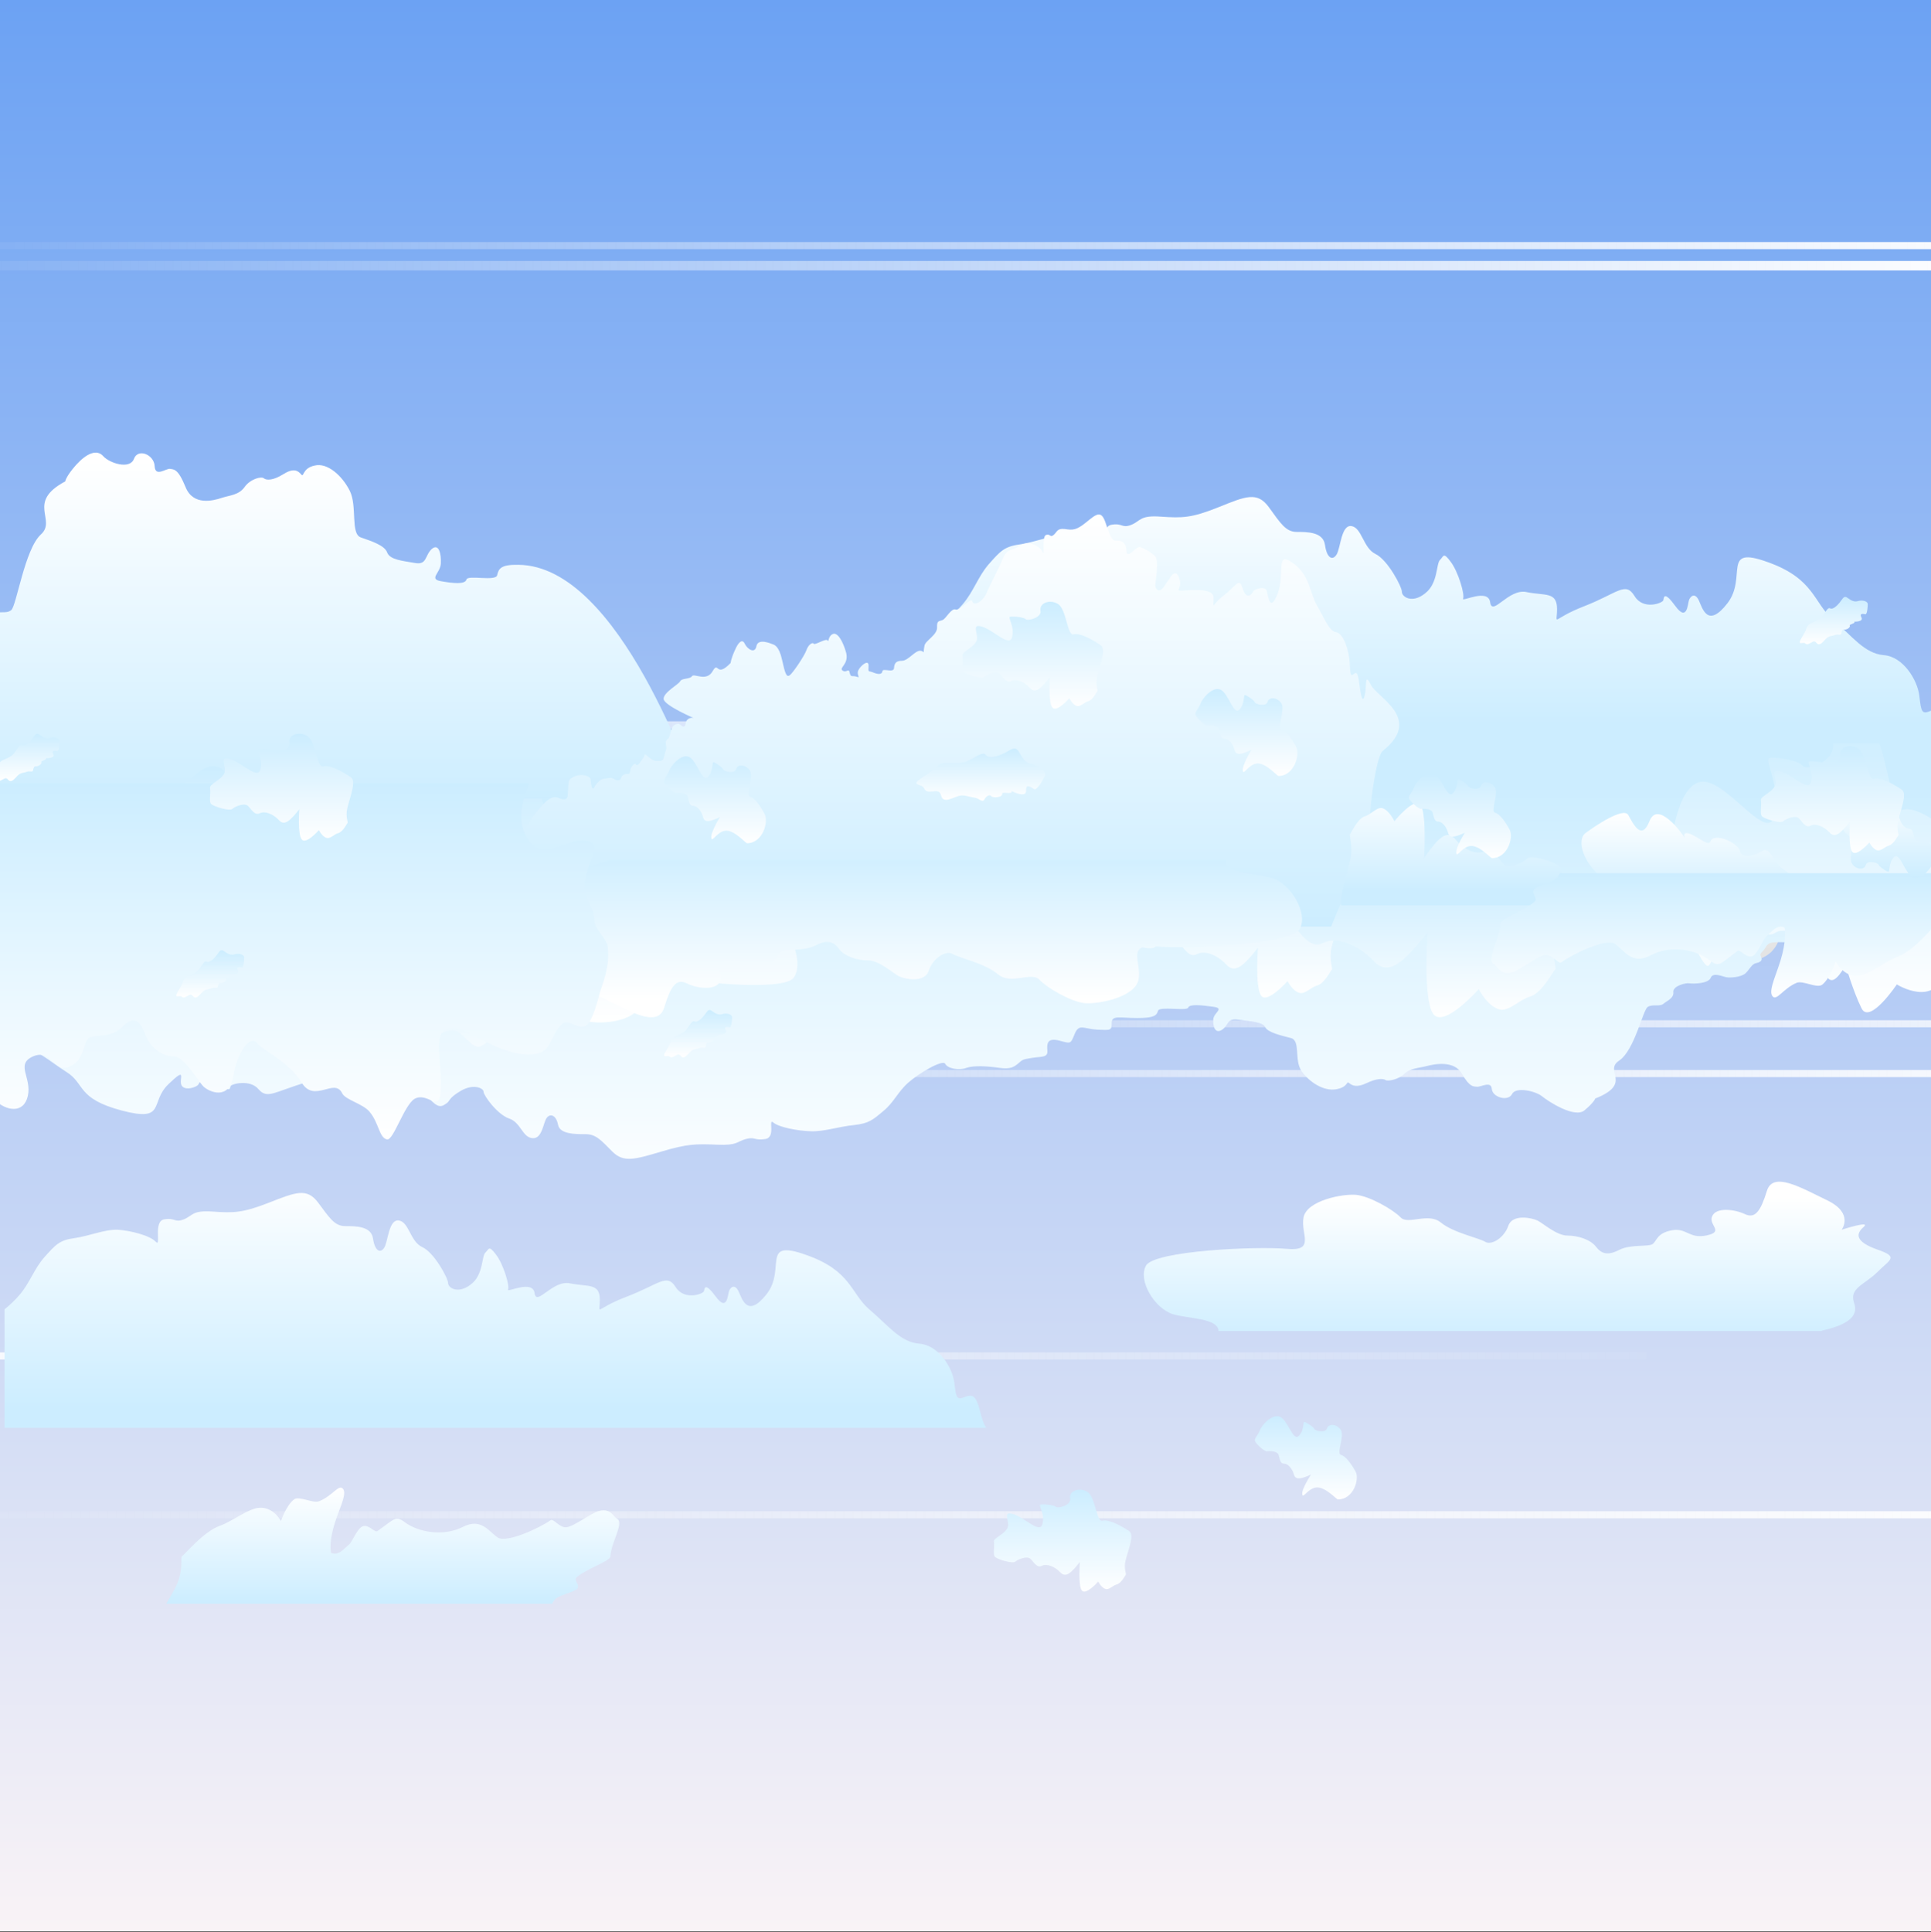 <?xml version="1.0" encoding="utf-8"?>
<!-- Generator: Adobe Illustrator 23.0.5, SVG Export Plug-In . SVG Version: 6.00 Build 0)  -->
<svg version="1.1" id="Слой_1" xmlns="http://www.w3.org/2000/svg" xmlns:xlink="http://www.w3.org/1999/xlink" x="0px" y="0px"
	 width="1062.7px" height="1063px" viewBox="0 0 1062.7 1063" style="enable-background:new 0 0 1062.7 1063;" xml:space="preserve"
	>
<rect x="0" y="0" width="1062.7" height="1063" fill="#333333" stroke="none"/>
<style type="text/css">
	.st0{fill:url(#SVGID_1_);}
	.st1{fill:url(#SVGID_2_);}
	.st2{fill:url(#SVGID_3_);}
	.st3{fill:url(#SVGID_4_);}
	.st4{fill:url(#SVGID_5_);}
	.st5{fill:url(#SVGID_6_);}
	.st6{fill:url(#SVGID_7_);}
	.st7{fill:url(#SVGID_8_);}
	.st8{fill:url(#SVGID_9_);}
	.st9{fill:url(#SVGID_10_);}
	.st10{fill:url(#SVGID_11_);}
	.st11{fill:url(#SVGID_12_);}
	.st12{fill:url(#SVGID_13_);}
	.st13{fill:url(#SVGID_14_);}
	.st14{fill:url(#SVGID_15_);}
	.st15{fill:url(#SVGID_16_);}
	.st16{fill:url(#SVGID_17_);}
	.st17{fill:url(#SVGID_18_);}
	.st18{fill:url(#SVGID_19_);}
	.st19{fill:url(#SVGID_20_);}
	.st20{fill:url(#SVGID_21_);}
	.st21{fill:url(#SVGID_22_);}
	.st22{fill:url(#SVGID_23_);}
	.st23{fill:url(#SVGID_24_);}
	.st24{fill:url(#SVGID_25_);}
	.st25{fill:url(#SVGID_26_);}
	.st26{fill:url(#SVGID_27_);}
	.st27{fill:url(#SVGID_28_);}
	.st28{fill:url(#SVGID_29_);}
	.st29{fill:url(#SVGID_30_);}
	.st30{fill:url(#SVGID_31_);}
	.st31{fill:url(#SVGID_32_);}
	.st32{fill:url(#SVGID_33_);}
	.st33{fill:url(#SVGID_34_);}
	.st34{fill:url(#SVGID_35_);}
	.st35{fill:url(#SVGID_36_);}
	.st36{fill:url(#SVGID_37_);}
	.st37{fill:url(#SVGID_38_);}
	.st38{fill:url(#SVGID_39_);}
	.st39{fill:url(#SVGID_40_);}
	.st40{fill:url(#SVGID_41_);}
	.st41{fill:url(#SVGID_42_);}
	.st42{fill:url(#SVGID_43_);}
	.st43{fill:url(#SVGID_44_);}
	.st44{fill:url(#SVGID_45_);}
</style>
<linearGradient id="SVGID_1_" gradientUnits="userSpaceOnUse" x1="531.35" y1="1061.89" x2="531.35" y2="-0.81" gradientTransform="matrix(1 0 0 -1 0 1061.89)">
	<stop  offset="0" style="stop-color:#6CA2F3"/>
	<stop  offset="1" style="stop-color:#F9F3F6"/>
</linearGradient>
<rect y="0" class="st0" width="1062.7" height="1062.7"/>
<linearGradient id="SVGID_2_" gradientUnits="userSpaceOnUse" x1="1159.464" y1="650.022" x2="-41.933" y2="650.019" gradientTransform="matrix(1 0 0 -1 0 1061.89)">
	<stop  offset="0" style="stop-color:#FEFEFE;stop-opacity:0"/>
	<stop  offset="1" style="stop-color:#FFFFFF"/>
</linearGradient>
<rect x="-15.7" y="409.9" class="st1" width="1121.4" height="3.9"/>
<linearGradient id="SVGID_3_" gradientUnits="userSpaceOnUse" x1="1928.744" y1="1059.302" x2="727.348" y2="1059.299" gradientTransform="matrix(-1 0 0 -1 1828.068 1205.498)">
	<stop  offset="0" style="stop-color:#FEFEFE;stop-opacity:0"/>
	<stop  offset="1" style="stop-color:#FFFFFF"/>
</linearGradient>
<rect x="-47" y="143.6" class="st2" width="1121.4" height="5.2"/>
<linearGradient id="SVGID_4_" gradientUnits="userSpaceOnUse" x1="1928.744" y1="1059.964" x2="727.347" y2="1059.96" gradientTransform="matrix(-1 0 0 -1 1859.398 1195.054)">
	<stop  offset="0" style="stop-color:#FEFEFE;stop-opacity:0"/>
	<stop  offset="1" style="stop-color:#FFFFFF"/>
</linearGradient>
<rect x="-15.7" y="133.2" class="st3" width="1121.4" height="3.9"/>
<linearGradient id="SVGID_5_" gradientUnits="userSpaceOnUse" x1="956.024" y1="315.802" x2="-162.849" y2="315.799" gradientTransform="matrix(1 0 0 -1 0 1061.89)">
	<stop  offset="0" style="stop-color:#FEFEFE;stop-opacity:0"/>
	<stop  offset="1" style="stop-color:#FFFFFF"/>
</linearGradient>
<rect x="-138.4" y="744.2" class="st4" width="1044.4" height="3.9"/>
<linearGradient id="SVGID_6_" gradientUnits="userSpaceOnUse" x1="3335.024" y1="274.677" x2="2216.155" y2="274.673" gradientTransform="matrix(-1 0 0 1 3589.228 288.7)">
	<stop  offset="0" style="stop-color:#FEFEFE;stop-opacity:0"/>
	<stop  offset="1" style="stop-color:#FFFFFF"/>
</linearGradient>
<rect x="304.2" y="561.4" class="st5" width="1044.4" height="3.9"/>
<linearGradient id="SVGID_7_" gradientUnits="userSpaceOnUse" x1="3282.524" y1="4.426" x2="2023.794" y2="4.422" gradientTransform="matrix(-1 0 0 1 3210.628 829.19)">
	<stop  offset="0" style="stop-color:#FEFEFE;stop-opacity:0"/>
	<stop  offset="1" style="stop-color:#FFFFFF"/>
</linearGradient>
<rect x="-15.7" y="831.6" class="st6" width="1175" height="3.9"/>
<linearGradient id="SVGID_8_" gradientUnits="userSpaceOnUse" x1="3182.284" y1="247.261" x2="2063.405" y2="247.256" gradientTransform="matrix(-1 0 0 1 3283.728 343.532)">
	<stop  offset="0" style="stop-color:#FEFEFE;stop-opacity:0"/>
	<stop  offset="1" style="stop-color:#FFFFFF"/>
</linearGradient>
<rect x="151.4" y="588.8" class="st7" width="1044.4" height="3.9"/>
<linearGradient id="SVGID_9_" gradientUnits="userSpaceOnUse" x1="272.856" y1="415.744" x2="272.856" y2="286.496" gradientTransform="matrix(1 0 0 -1 0 1061.89)">
	<stop  offset="0" style="stop-color:#FFFFFF"/>
	<stop  offset="1" style="stop-color:#CCEDFF"/>
</linearGradient>
<path class="st8" d="M543.1,785.9c-1-0.8-2-3-3-6.6c-2.5-10-3.8-12.6-8.7-10.7c-4.9,2-5.2,0.8-6.2-7.7c-1-8.4-8.7-20.7-19.2-21.5
	c-10.5-0.8-17.1-10-27.4-18.7c-10.5-8.9-10-21.5-35.1-30.2c-25.1-8.9-10.8,7.7-21.5,21.5c-10.8,13.8-13.6,2.6-15.6-1.5
	c-2.1-4.3-4.6-2-5.2,0c-0.7,2-1,11.5-7.2,3.1c-6.2-8.4-6.2-4.6-6.6-3.1c-0.3,1.5-10.8,5.4-15.6-2.3c-4.9-7.7-9-1.5-27.1,5.4
	c-18,6.9-14.6,10.7-14.6,1.5s-6.6-6.9-16.4-8.9c-9.7-2-18.4,12.9-19.5,5.4c-1-7.7-15.6,0-14.6-2s-2.5-13.8-6.6-19.2
	c-4.1-5.4-3.8-3.1-5.9-1.1c-2.1,2-1,12.3-8,17.5c-6.9,5.4-12.5,2-12.5-0.8c0-2.6-7.7-16.9-14.3-19.8c-6.6-3.1-7.2-13.8-12.8-14.6
	c-5.6-0.8-5.9,11.5-8,14.9c-2.1,3.4-5.2,2-6.2-4.9c-1-6.9-9.3-6.9-15.3-6.9c-5.9,0-8.7-4.6-14.9-12.9c-6.2-8.4-12.5-5.7-27.1,0
	c-14.6,5.7-19.5,5.7-31,4.9c-11.5-0.8-10.8,2.3-15.9,4.3c-5.2,2-4.6-1.1-10.8,0c-6.2,1.1-1.3,15.7-4.6,12.3
	c-3.1-3.4-13.6-6.1-20.8-6.6c-7.2-0.3-15.6,3.4-23.9,4.6c-8.4,1.1-10.5,3.8-16.4,10.3c-5.9,6.6-8,14.1-13.9,21
	c-2.1,2.5-5.1,5.4-8.2,7.9v65.2H543.1z"/>
<linearGradient id="SVGID_10_" gradientUnits="userSpaceOnUse" x1="834.889" y1="402.863" x2="834.889" y2="320.754" gradientTransform="matrix(1 0 0 -1 0 1061.89)">
	<stop  offset="0" style="stop-color:#FFFFFF"/>
	<stop  offset="1" style="stop-color:#CCEDFF"/>
</linearGradient>
<path class="st9" d="M1020.4,717c-2.9-8.2,5.7-10,12.8-17c6.9-7,12.1-8.2,0-12.4c-12.1-4.3-12.1-8.5-7.6-12.4
	c4.6-3.9-12.1,1.5-12.1,1.5s6.9-8.8-7.5-16c-14.6-7-30.2-16.4-33.6-5.4c-3.4,11-6.4,15.5-12.1,12.8s-15.8-3.9-18,1.1
	c-2.3,4.9,6.9,8.5-3,10.6c-9.8,2.1-11-4.3-19.2-2.8c-8.2,1.5-8.2,5.7-10.5,7.5c-2.3,1.8-12.1,0-18.5,3.3c-6.4,3.3-9.8,2.1-12.8-1.8
	c-3-3.9-9.8-6.1-15.8-6.1c-5.7,0-13.3-6.7-16.2-8.2c-3-1.5-13.9-3.9-16.2,2.8c-2.3,6.7-9.4,11-12.8,8.8c-3.4-2.1-17.4-4.9-24.4-10.6
	c-6.9-5.7-18,1.5-22.1-2.8c-4.1-4.3-16.9-11.6-24.4-12.4c-7.5-0.7-27.2,3.1-29,12.4c-1.8,9.2,6.9,18.8-9.4,17.3
	c-16.2-1.5-72.7,1-77.3,9.2s4.6,23.4,14.6,26.7c8.2,2.6,25.1,2.1,25.3,9.3h331.7c0.2,0,0.3,0,0.5-0.2
	C1014.7,729.5,1023.4,725.2,1020.4,717z"/>
<linearGradient id="SVGID_11_" gradientUnits="userSpaceOnUse" x1="216.065" y1="243.53" x2="216.065" y2="179.559" gradientTransform="matrix(1 0 0 -1 0 1061.89)">
	<stop  offset="0" style="stop-color:#FFFFFF"/>
	<stop  offset="1" style="stop-color:#CCEDFF"/>
</linearGradient>
<path class="st10" d="M317.1,874.7c3.1-2.4-2.1-4.9,0.5-7c5.8-4.7,18.1-8.6,18.3-11.2c0.5-8.2,7.9-18.7,3.5-20.9
	c-1.8-1-3.3-5.7-9.5-4.2c-4.6,1.1-13.8,8.5-18.1,9c-3.9,0.5-7.2-5.1-8.9-3.8c-5.9,4.2-24,12.6-28.9,9.5c-4.9-3.1-9-11.1-19.2-5.9
	c-10.2,5.2-24,3.4-32.1-2.6c-5.1-3.8-5.4-1.8-15,4.9c-1.5,1.1-4.8-3.9-8.1-2.6c-3,1.1-5.8,8.6-7.4,9.9c-3.1,2.6-5.9,6.5-10,4.7
	c0,0-1.2-4.4,1.2-13.5c2.3-9,7.9-18.6,5.4-21.7c-2.3-2.9-5.8,3.9-13.2,6.8c-3.5,1.3-11-3.1-13.8-1c-4.3,3.3-7.2,11.9-7.2,11.9
	s-3.9-7.7-11.7-7.3c-6.1,0.2-15,7.5-21.9,9.9c-9.2,3.3-19.4,16-20.7,16.6c-1.5,0.8,1.5,7.8-4.4,18.6c-1.3,2.4-3,5.1-4.4,7.7h212.4
	c0.3-0.8,0.8-1.6,1.5-2.3C306.8,878.1,315,876.3,317.1,874.7z"/>
<linearGradient id="SVGID_12_" gradientUnits="userSpaceOnUse" x1="718.695" y1="236.625" x2="718.695" y2="282.391" gradientTransform="matrix(1 0 0 -1 0 1061.89)">
	<stop  offset="0" style="stop-color:#FFFFFF"/>
	<stop  offset="1" style="stop-color:#CCEDFF"/>
</linearGradient>
<path class="st11" d="M721.5,811.4c-5.5,2.5-8.5,3.1-9.4,0c-0.8-3.1-3.2-6-5.5-6c-2.3,0-2.3-3.1-3-5c-0.7-1.8-4.7-2.1-6.2-1.8
	c-1.5,0.3-6.2-4.1-6.7-5.6c-0.7-1.3,1.8-3.5,2.7-6c0.8-2.5,6.7-9.4,11.2-7.3c4.3,2.1,7,13.6,10.2,10.4c3.2-3.1,2-8.1,3.2-7.6
	c1.2,0.3,5,2.8,5.3,3.8c0.3,1,6.2,2.5,7-0.3c0.8-2.8,5.5-2.5,7.7,1c2,3.5-2.7,12.9,0,13.6c2.7,0.7,5.7,5,8,9.1
	c2.3,4.1-1,15.4-9.7,15.4c-0.8,0-6.5-6.6-11.4-6.6c-4.8,0-8,6.6-8.2,3.8C716.1,819.6,721.5,811.4,721.5,811.4z"/>
<linearGradient id="SVGID_13_" gradientUnits="userSpaceOnUse" x1="584.878" y1="185.51" x2="584.878" y2="241.762" gradientTransform="matrix(1 0 0 -1 0 1061.89)">
	<stop  offset="0" style="stop-color:#FFFFFF"/>
	<stop  offset="1" style="stop-color:#CCEDFF"/>
</linearGradient>
<path class="st12" d="M594.3,859.5c-4.9,6.2-7.8,8.9-10.8,5.7c-2.9-3.1-7.3-4.9-10.1-3.6c-2.8,1.5-4.6-2.3-6.4-3.9
	c-1.8-1.6-6.7,0.3-8.2,1.6c-1.5,1.3-9.6-1.1-11.1-2.5c-1.5-1.3-0.2-5.1-0.7-8.5c-0.3-2,5.7-3.9,7.5-7.6c1.3-2.8-2-7.7,0.8-7.9
	c6.4-0.2,16.5,11.7,18.3,6.1c1.8-5.6-2.4-10.7-1-11c1.6-0.3,7.5,0.2,8.5,1.3c1,1,8.7-0.8,7.8-4.8c-0.7-3.8,4.9-6.2,9.5-3.5
	c4.6,2.8,4.9,16.8,8.3,15.9c3.4-0.8,9.5,2.3,14.7,5.7c3.1,2.1-0.5,10.2-2,16.4c-1,4.1,0.5,7.2,0.2,7.6c-0.3,0.2-2.4,4.8-5.1,5.4
	c-2,0.5-4.1,3-5.9,2.5c-2.4-0.5-4.2-4.1-4.2-4.1s-7,7.9-9.1,4.8C593.3,872.5,594.3,859.5,594.3,859.5z"/>
<linearGradient id="SVGID_14_" gradientUnits="userSpaceOnUse" x1="1072.324" y1="662.99" x2="-72.414" y2="662.987" gradientTransform="matrix(1 0 0 -1 0 1061.89)">
	<stop  offset="0" style="stop-color:#FEFEFE;stop-opacity:0"/>
	<stop  offset="1" style="stop-color:#FFFFFF"/>
</linearGradient>
<rect x="-47.4" y="396.9" class="st13" width="1068.6" height="4.1"/>
<linearGradient id="SVGID_15_" gradientUnits="userSpaceOnUse" x1="166.703" y1="601.896" x2="316.101" y2="440.882" gradientTransform="matrix(1 0 0 -1 0 1061.89)">
	<stop  offset="0" style="stop-color:#FEFEFE"/>
	<stop  offset="1" style="stop-color:#BFBFBF"/>
</linearGradient>
<path class="st14" d="M92.1,489.5l-21.2,9.7c-2.9,1.3-4.7,4.2-4.7,7.3c0,4.4,3.6,8.1,8.1,8.1H345c4.6,0,8.3-3.7,8.3-8.3
	c0-3-1.6-5.8-4.3-7.3l-18.1-10c-2.4-1.3-5-2-7.7-2h-17.3c-4.3,0-8.4,1.7-11.4,4.8l-4.7,4.8c-3,3.1-7.1,4.8-11.4,4.8h-19.5
	c-2,0-4.1-0.4-6-1.1L220,487l-26.2-9.4c-4.7-1.7-9.9-1.1-14.1,1.6l-28.3,18.2c-3.9,2.5-8.8,3.2-13.3,1.9l-34.9-10.5
	C99.6,487.7,95.6,487.9,92.1,489.5z"/>
<linearGradient id="SVGID_16_" gradientUnits="userSpaceOnUse" x1="714.155" y1="645.505" x2="742.322" y2="331.084" gradientTransform="matrix(1 0 0 -1 0 1061.89)">
	<stop  offset="0" style="stop-color:#FEFEFE"/>
	<stop  offset="1" style="stop-color:#BFBFBF"/>
</linearGradient>
<path class="st15" d="M523.8,458.9c-16.4,12.3-40.5,30.3-52,38.9c-4,3-6.3,7.6-6.3,12.6v1.9c0,8.8,7.2,16,16,16h482.2
	c8.8,0,16-7.2,16-16v-2.2c0-4.8-2.2-9.4-5.9-12.4c-15.2-12.1-38.5-29.6-43.1-28.8c-6.5,1.1-52.3,33.6-59.9,33.6
	c-7.6,0-89.3-15.7-102.4-23.5c-13.1-7.8-76.3-24.6-82.8-24.6c-6.5,0-49,28-58.8,24.6c-7.2-2.5-58.9-15.3-89.7-22.9
	C532.5,455,527.6,456,523.8,458.9z"/>
<linearGradient id="SVGID_17_" gradientUnits="userSpaceOnUse" x1="530.979" y1="399.753" x2="530.979" y2="629.77" gradientTransform="matrix(1 0 0 -1 0 1061.89)">
	<stop  offset="0" style="stop-color:#FFFFFF"/>
	<stop  offset="1" style="stop-color:#CCEDFF"/>
</linearGradient>
<path class="st16" d="M-0.9,407.8c-4.2,1.5-8.1,3.1-11.7,4.6v141.2c1.8,0.2,2.3,1.9,3,6.4c1,6.2,8.6,15.5,19,16
	c10.4,0.5,16.9,7.4,27.2,13.9c10.4,6.5,5.5,14.6,30.4,21.2c24.8,6.5,15.1-4.5,25.8-14.6c10.7-10.3,5.2-2.2,7.2,0.9
	c2,3.1,8.6,0.7,9.2-0.7c0.7-1.4,5-7.6,11.2-1.2c6.2,6.2,6.2,3.4,6.5,2.2c0.3-1.2,10.7-4,15.4,1.7c4.9,5.7,8.9,1.2,26.9-4
	c18-5.2,14.4-7.9,14.4-1.2c0,6.9,6.5,5.2,16.1,6.5c9.6,1.4,18.3-9.6,19.3-4c1,5.7,15.4,0,14.4,1.4c-1,1.4,0.3,4.1,4.5,8.1
	c4.2,4,5.9,2.2,7.9,0.9c2-1.4,1-2.9,7.9-6.9c6.9-4,12.4-1.4,12.4,0.5c0,2.1,7.6,12.6,14.1,14.8c6.5,2.2,7.2,10.3,12.8,10.8
	c5.5,0.5,5.9-8.6,7.9-11.2c2-2.6,5.2-1.4,6.2,3.8c1,5.2,9.2,5.2,15.1,5.2c5.9,0,8.6,3.4,14.8,9.6c6.2,6.2,12.4,4.3,26.9,0
	c14.4-4.3,19.3-4.3,30.7-3.8c11.4,0.5,10.7-1.7,15.8-3.1c5.2-1.4,4.5,0.9,10.7,0c6.2-0.9,1.3-11.7,4.5-9.1c3,2.6,13.4,4.6,20.6,4.8
	c7.2,0.3,15.4-2.6,23.8-3.4c8.2-0.9,10.4-2.9,16.1-7.7c5.9-4.8,7.9-10.5,13.8-15.7c5.9-5.2,19-12.9,20.3-10.3
	c1.3,2.6,7.6,3.8,11.7,2.2c4.2-1.4,11.7-0.9,18,0s8.2-0.5,10.7-2.6c2.3-2.1,2.7-2.1,7.6-2.9s8.6,0,8.2-4c-0.3-4,0-7.1,6.5-5.5
	c6.5,1.7,6.2,2.1,8.6-3.8c2.4-5.7,4.9-2.6,12.4-2.2c7.6,0.3,7.9,0.5,7.9-3.8s4.9-2.6,14.1-2.6c9.2,0,10.7-1.4,11.4-4
	c0.7-2.6,15.8,0.3,16.6-1.7c0.7-2.1,7.2-1.4,13.8-0.5c6.5,0.9,0.3,3.1,0,6.9c-0.3,3.8,1,8.3,4.9,5.7c3.9-2.6,2.3-6.4,8.9-5.5
	c6.5,0.9,13.4,1.2,14.8,4.1c1.3,2.9,8.6,4.6,14.1,6c5.5,1.4,1.7,12.2,5.9,18.2c4.2,6,12.1,11.2,19,10c6.9-1.2,5.5-4.8,7.2-3.4
	c1.7,1.4,4.2,2.6,9.6,0c5.5-2.6,8.9-2.6,10.4-1.7c1.3,0.9,7.2-0.3,10.4-3.4c3-3.1,7.9-3.1,12.4-4.3c4.5-1.2,15.1-3.1,19.3,4.3
	c4.2,7.4,6.2,6.9,8.2,7.1c2,0.3,7.9-3.4,8.2,1.2s8.9,7.1,11.1,2.9c2-4.3,13.1-1.7,16.6,1.2c3.5,2.9,18,12.2,23.3,7.7
	c5.5-4.6,5.9-6.5,5.9-6.5c21-8.3,4.5-15.1,13.1-20.8c8.6-5.7,13.1-27.9,15.8-29.6c2.7-1.7,6.5,0,8.6-1.7c2-1.7,5.9-3.1,5.5-6.5
	c-0.3-3.4,6.9-5.2,8.9-4.8c2,0.3,10.4,0.3,11.7-3.1c1.3-3.3,7.2-0.3,8.9-0.2c1.7,0.3,7.6,0,10.1-2.1c2.3-2.1,3.5-5.2,5.9-5.7
	c2.3-0.5,3.9-1.4,2.7-3.6c-1-2.1,1-2.1,2.7-5.3c1.7-3.1,4.5-2.6,11.8-2.6c7.2,0,6.5,5.8,16.6,3.1c1.8-0.5,5.9-3.8,7.2-4.5
	c1.3-0.7,4.5-1.2,5.2-0.3c0.7,0.9,5.2,0,5.2,0s2-1.4,2.7-3.6c0.7-2.2,3.9-1.4,3.9-1.4s3,0,4.5,1.2c1.3,1.2,2.7-1.2,4.5-3.3
	c1.7-2.1,7.6-2.8,11.1-0.5c16.6,11,23.8,4.1,30.2,1.2V407.8H-0.9z"/>
<linearGradient id="SVGID_18_" gradientUnits="userSpaceOnUse" x1="995.138" y1="504.831" x2="995.138" y2="666.391" gradientTransform="matrix(1 0 0 -1 0 1061.89)">
	<stop  offset="0" style="stop-color:#FFFFFF"/>
	<stop  offset="1" style="stop-color:#CCEDFF"/>
</linearGradient>
<path class="st17" d="M919.8,473.6c1.2,9.7-1.7,20.8,1.7,24.6c3.3,3.8,15.8,36.7,19,33c3.2-3.6,16-34.3,19.8-29.4
	c3.8,5,10.7,15.4,16.5,11.6c5.7-4,15.2,1.7,21.7,10.9c6.5,9.2,6.8,24.6,17.2,6.9c0,0,4.3,14.7,8.8,23.7c4.5,9,19.4-13.2,19.4-13.2
	s21.5,13.5,26.7-8v-77.7c-8.8-7.1-17.8-11.9-23.3-10.4c-7.3,2.1-8.8-37.9-18.5-46.4c-9.8-8.5-21.7-1.9-20,9.2
	c1.7,10.9-14.5,15.9-16.7,13c-2.2-3.1-14.8-5-18.2-4.3c-3.3,0.7,6.2,15.4,2.7,31.5s-25.7-18.7-39.4-18.5
	C923.3,430.3,918.7,463.9,919.8,473.6z"/>
<linearGradient id="SVGID_19_" gradientUnits="userSpaceOnUse" x1="677.239" y1="513.045" x2="677.239" y2="604.778" gradientTransform="matrix(1 0 0 -1 0 1061.89)">
	<stop  offset="0" style="stop-color:#FFFFFF"/>
	<stop  offset="1" style="stop-color:#CCEDFF"/>
</linearGradient>
<path class="st18" d="M692.3,521.5c-7.9,10.1-12.7,14.4-17.4,9.3c-4.7-5.1-11.7-8.1-16.1-5.8c-4.4,2.4-7.4-3.6-10.2-6.5
	c-2.8-2.7-10.7,0.7-13.1,2.7c-2.3,2.1-15.4-1.9-17.9-3.9c-2.5-2.1-0.2-8.4-0.8-13.9c-0.5-3.1,9.2-6.3,12.1-12.3
	c2.2-4.6-3-12.5,1.3-12.7c10.2-0.3,26.3,19,29.1,9.8c2.8-9.3-4-17.3-1.5-17.8c2.5-0.5,11.9,0.3,13.6,2.1c1.5,1.7,13.7-1.4,12.7-7.7
	c-1.2-6.2,7.9-10.1,15.1-5.5c7.2,4.6,7.7,27.2,13.2,26c5.5-1.2,15.2,3.8,23.6,9.4c5,3.4-0.7,16.6-3.2,26.7
	c-1.5,6.5,0.8,11.8,0.2,12.2c-0.7,0.3-4,7.7-8.2,8.7c-3.2,0.9-6.5,4.8-9.5,4.1c-3.9-0.9-6.7-6.5-6.7-6.5s-11.4,12.8-14.6,7.9
	C690.6,542.7,692.3,521.5,692.3,521.5z"/>
<linearGradient id="SVGID_20_" gradientUnits="userSpaceOnUse" x1="203.728" y1="473.34" x2="203.728" y2="537.78" gradientTransform="matrix(1 0 0 -1 0 1061.89)">
	<stop  offset="0" style="stop-color:#FFFFFF"/>
	<stop  offset="1" style="stop-color:#CCEDFF"/>
</linearGradient>
<path class="st19" d="M197.3,578.8c-2.3-3.2-7.9,0.5-11.2-3c-3.4-3.5-8.4-5.7-11.6-4.1c-3,1.7-5.4-2.5-7.2-4.6c-2-1.9-7.7,0.5-9.4,2
	s-11.1-1.4-12.7-2.9c-1.7-1.5-13.1-9.8-13.6-13.7c-0.3-2.2,19.5-0.5,21.6-4.7c1.5-3.2-2.2-8.8,1-8.9c7.2-0.2,18.8,13.3,20.8,6.9
	c2-6.4-2.9-12.2-1.2-12.5c1.8-0.3,8.6,0.3,9.7,1.5c1.2,1.2,9.9-1,9.1-5.4c-0.8-4.4,5.7-7.1,10.7-3.9c5.2,3.2,5.5,19.2,9.6,18.2
	c4-0.8,10.9,2.7,16.8,6.6c3.7,2.4,47.8,3.5,46.1,10.6c-0.3,1.7-5,12.5-11.6,14.9c-4.4,1.7-9.7-8.6-14.9-8.8
	c-8.4,0-16.8,9.5-21.6,10.5c-0.5,0.2-2.9,5.4-5.9,6.2c-2.2,0.5-4.7,3.4-6.9,2.9c-2.7-0.7-4.9-4.6-4.9-4.6s-8,9.1-10.4,5.6
	C197.2,584.2,197.3,578.8,197.3,578.8z"/>
<linearGradient id="SVGID_21_" gradientUnits="userSpaceOnUse" x1="246.471" y1="499.354" x2="246.471" y2="640.376" gradientTransform="matrix(1 0 0 -1 0 1061.89)">
	<stop  offset="0" style="stop-color:#FFFFFF"/>
	<stop  offset="1" style="stop-color:#CCEDFF"/>
</linearGradient>
<path class="st20" d="M76.8,504.2c0,0-7.9,8.2,4.5,17.7c12.4,9.4,25.7,21.3,30.6,10.3c4.9-11,8.4-15.3,13.3-11.5
	c5,3.8,13.9,6.3,17,1.4c2.9-4.8-5.2-9.8,4.4-10.6c9.6-0.9,9.6,6,17.5,5.7c7.7-0.3,8.4-4.8,10.9-6.2c2.4-1.5,11.4,1.7,17.8-0.7
	c6.4-2.4,9.6-0.9,11.6,3.6c2.2,4.5,8.2,7.7,13.8,8.4c5.4,0.9,11.4,8.9,13.9,10.8c2.5,1.9,12.4,6,15.6-0.7
	c3.2-6.7,10.3-10.1,13.3-7.4c2.9,2.7,15.5,7.5,21.2,14.6c5.7,6.9,17,1,20.2,6c3.2,5,13.9,14.6,20.8,16.3c6.9,1.9,25.9,0.5,28.9-8.7
	c3-9.3-3.7-20.4,11.3-16.6c15,3.8,67.7,9.3,73.4,1.4c5.5-7.7-0.8-24.9-9.6-29.7c-8.7-4.6-29.4-6.3-19.5-18.3
	c10.1-12,16-22.8,12.9-31.9c-3-9.1-10.1-14.2-30.8-16.6c-20.7-2.4-58.1,3.9-74.1,7.5c-16,3.6-16.6-7.4-19-13.4
	c-2.5-6-28.9-10.5-52.3-13.5c-23.4-3.3-33.8,15.1-50.6,17.1c-16.8,1.9-62-15.1-66.5-13.9c-4.5,1.2-14.6,9.4-14.6,16.1
	c0.2,6.9-5.2,5.7-17,6.9c-11.8,1.2-20.5,4.5-19.2,13.2c1.5,8.9-6.9,9.4-14.5,15.8c-7.6,6.3-12.6,6.7-1.8,12.9s10.1,10.6,5.2,13.9
	C60.1,507.3,76.8,504.2,76.8,504.2z"/>
<linearGradient id="SVGID_22_" gradientUnits="userSpaceOnUse" x1="625.814" y1="559.507" x2="625.814" y2="636.295" gradientTransform="matrix(1 0 0 -1 0 1061.89)">
	<stop  offset="0" style="stop-color:#FFFFFF"/>
	<stop  offset="1" style="stop-color:#CCEDFF"/>
</linearGradient>
<path class="st21" d="M666.9,493c0,0,3.8,5.3-7,1.7c-10.9-3.6-4.5,0.3-9.5,2.2c-4.8,1.9-13.5-0.9-14.9-3.9c-1.3-3.1-7-1.7-11.4,2.7
	c-4.3,4.4-7-4.4-15-7.3c-8-2.9-12.7-9.2-24.4-7.8c-11.7,1.4-16.7,2.6-21-1.9s1.8-12.6-9.4-14.8c-11.2-2-13.9-2.2-15.5-9.2
	c-1.7-7.2-22.5-8.3,4.8-16.9c27.4-8.5,21.7-16,42.4-10c20.7,6,23.7,4.6,35.1,1.9c11.4-2.7,18-5.6,20.9,0.5
	c2.7,6.1,16.7,6.3,27.6,3.7c10.7-2.6,16.9-5.3,20,0c3.2,5.3,3.5,20.9,16,26.7c12.7,5.8,19.2,17.2,15,22.3s-17,19.1-20.5,15
	c-3.5-3.9-10.2-12.6-12.2-0.5C686,509.5,669.4,495.7,666.9,493z"/>
<linearGradient id="SVGID_23_" gradientUnits="userSpaceOnUse" x1="185.029" y1="808.216" x2="185.029" y2="617.904" gradientTransform="matrix(1 0 0 -1 0 1061.89)">
	<stop  offset="0" style="stop-color:#FFFFFF"/>
	<stop  offset="1" style="stop-color:#CCEDFF"/>
</linearGradient>
<path class="st22" d="M285.3,310.8c-9.6-0.2-10.9,2.1-11.7,5.7c-0.7,3.6-16.3-0.3-16.9,2.4c-0.7,2.8-7.4,2.1-14.1,0.9
	c-6.7-1.2-0.3-4.5,0-9.6c0.3-5.2-1-11.5-5-8.1c-3.9,3.6-2.5,8.9-9.2,7.7c-6.7-1.2-13.7-1.7-15.3-5.7c-1.3-4-8.9-6.4-14.6-8.4
	c-5.7-2.1-1.8-17.2-6-25.6c-4.2-8.4-12.4-15.7-19.4-13.9c-7,1.5-5.7,6.9-7.4,4.8c-1.8-2.1-4.2-3.6-9.9,0c-5.5,3.4-9.1,3.4-10.6,2.2
	c-1.3-1.2-7.4,0.3-10.6,4.8c-3.2,4.5-8.2,4.5-12.7,6c-4.5,1.5-15.6,4.5-19.8-6c-4.2-10.3-6.4-9.6-8.5-10s-8.2,4.8-8.5-1.5
	c-0.3-6.4-9.2-10-11.4-4c-2.2,6-13.4,2.4-16.9-1.5c-3.5-4-9.2-1.5-14.9,4.8c-5.7,6.4-6,9.1-6,9.1c-21.6,11.5-4.5,21.2-13.4,29.2
	c-8.9,8.1-13.4,39.2-16.3,41.6s-6.7,0-8.9,2.4c-2.2,2.4-6,4.5-5.7,9.1c0.2,2.6-2,4.5-4.2,5.7v86.4h389.8l5.5-7.4
	C380.9,433.1,341.8,311.3,285.3,310.8z"/>
<linearGradient id="SVGID_24_" gradientUnits="userSpaceOnUse" x1="798.121" y1="799.294" x2="798.121" y2="663.748" gradientTransform="matrix(1 0 0 -1 0 1061.89)">
	<stop  offset="0" style="stop-color:#FFFFFF"/>
	<stop  offset="1" style="stop-color:#CCEDFF"/>
</linearGradient>
<path class="st23" d="M1074.6,409.2c-1-0.9-2-3.1-3-6.9c-2.5-10.5-3.9-13.2-8.9-11.2c-5,2.1-5.4,0.9-6.4-8.1
	c-1-8.8-8.9-21.7-19.6-22.5c-10.7-0.9-17.4-10.5-28-19.6c-10.7-9.3-10.2-22.5-35.9-31.6c-25.7-9.3-11.1,8.1-22,22.5
	c-11.1,14.4-13.9,2.8-15.9-1.5c-2.2-4.5-4.7-2.1-5.4,0c-0.7,2.1-1,12-7.4,3.3c-6.4-8.8-6.4-4.8-6.7-3.3c-0.3,1.5-11.1,5.7-15.9-2.4
	c-5-8.1-9.2-1.5-27.7,5.7c-18.5,7.2-14.9,11.2-14.9,1.5s-6.7-7.2-16.8-9.3c-9.9-2.1-18.8,13.6-20,5.7c-1-8.1-15.9,0-14.9-2.1
	c1-2.1-2.5-14.4-6.7-20.1c-4.2-5.7-3.9-3.3-6-1.2c-2.2,2.1-1,12.9-8.2,18.4c-7,5.7-12.8,2.1-12.8-0.9c0-2.8-7.9-17.7-14.6-20.8
	c-6.7-3.3-7.4-14.4-13.1-15.3c-5.7-0.9-6,12-8.2,15.6c-2.2,3.6-5.4,2.1-6.4-5.2c-1-7.2-9.6-7.2-15.6-7.2c-6,0-8.9-4.8-15.3-13.6
	c-6.4-8.8-12.8-6-27.7,0c-14.9,6-20,6-31.7,5.2c-11.7-0.9-11.1,2.4-16.3,4.5c-5.4,2.1-4.7-1.2-11.1,0c-6.4,1.2-1.3,16.5-4.7,12.9
	c-3.2-3.6-13.9-6.4-21.3-6.9c-7.4-0.3-15.9,3.6-24.5,4.8c-8.6,1.2-10.7,4-16.8,10.8c-6,6.9-8.2,14.8-14.3,22
	c-2.2,2.6-5.2,5.7-8.4,8.3v68.4H1074.6z"/>
<linearGradient id="SVGID_25_" gradientUnits="userSpaceOnUse" x1="759.387" y1="502.092" x2="759.387" y2="580.216" gradientTransform="matrix(1 0 0 -1 0 1061.89)">
	<stop  offset="0" style="stop-color:#FFFFFF"/>
	<stop  offset="1" style="stop-color:#CCEDFF"/>
</linearGradient>
<path class="st24" d="M655.7,482.1c1.3,9.5-2.7,20.2,1.5,23.8c4.2,3.6,26.8,10.4,30.9,6.8c4-3.6,17.8-9.3,22.5-4.8
	c4.9,4.8,10.1,14.9,17.6,11c7.5-3.9,19.6,1.2,27.7,9.8c8,8.7,16.3,1.5,29.8-15.8c0,0-2.7,36.1,2.9,44.8c5.7,8.7,25.2-13.4,25.2-13.4
	s5,9.7,11.6,11.2c5,1.2,11.1-5.6,16.4-7c7-1.9,12.9-14.4,14.1-14.9c1.2-0.5-2.8-9.5-0.3-20.7c2.3-10,6.9-22.1,8.2-31.2H655.7
	C655.7,481.8,655.7,481.9,655.7,482.1z"/>
<linearGradient id="SVGID_26_" gradientUnits="userSpaceOnUse" x1="8.046" y1="611.443" x2="8.046" y2="562.374" gradientTransform="matrix(1 0 0 -1 0 1061.89)">
	<stop  offset="0" style="stop-color:#FFFFFF"/>
	<stop  offset="1" style="stop-color:#CCEDFF"/>
</linearGradient>
<path class="st25" d="M11.2,499.6c5.8-9.8,14-25.2,13.5-31.9c-0.7-10.5-28.4-1-28.4-1s0.3-11.2-4.5-15.9c-0.2-0.2-0.3-0.3-0.5-0.5
	v49.1h19.9V499.6z"/>
<linearGradient id="SVGID_27_" gradientUnits="userSpaceOnUse" x1="77.503" y1="532.213" x2="77.503" y2="640.691" gradientTransform="matrix(1 0 0 -1 0 1061.89)">
	<stop  offset="0" style="stop-color:#FFFFFF"/>
	<stop  offset="1" style="stop-color:#CCEDFF"/>
</linearGradient>
<path class="st26" d="M-11.3,514.6c2.3,2.1,5.2,3.8,8.6,4.3c3.2,0.5,6.9-3.8,10.7-4.3c4.2-0.5,10.1,6.7,15.1,8.3
	c3.4,1,6.4-4.3,8.2-2.9c4.5,3.5,1.7,7.4,4.4,9c5.5,2.9,9.2-2.8,17.1-10.9c3.5-3.6,7.9,3.8,12.1,1.4c1-0.5,2.9-7.9,4.7-9
	c2.2-1.2,4.5,4,5.5,2.6c2.9-4,1.2-7.9,3-6.7c3.7,2.4,2.3-3.6,6.4-7.6c2.2-2.1,8.7-0.3,11.6-3.3c5.2-5.4,7.9-12.8,14.3-15.9
	c3.9-1.9,8.9,0.7,16.8-1.7c20.8-6.2,12.1-9.5,30.9-31.8c19-22.3,0.5-11.9-4.7-17.1c-5-5.2-7.4-3.8-18,0.5
	c-10.6,4.3-9.7-6.2-15.8-7.6c-6-1.4-9.7,2.4-19,10c-9.2,7.6-16.6,4.8-25,6.7c-8.4,1.9-15.3-4.3-16.6,1.9c-1.3,6.2-5.5,10.5-8.4,8.6
	c-2.9-1.9-11.6,0.5-14.8,4.8c-3.2,4.3,4.2,4.3-6.9,7.1c-11.1,2.9-5,5.2-5,5.2c-3.7-1-25-3.8-20.3,7.6S-1.9,481.4-7,480
	c-1.7-0.5-3,1.2-4.4,3.8V514.6L-11.3,514.6z"/>
<linearGradient id="SVGID_28_" gradientUnits="userSpaceOnUse" x1="520.293" y1="778.661" x2="520.293" y2="550.914" gradientTransform="matrix(1 0 0 -1 0 1061.89)">
	<stop  offset="0" style="stop-color:#FFFFFF"/>
	<stop  offset="1" style="stop-color:#CCEDFF"/>
</linearGradient>
<path class="st27" d="M754.6,460.2c-2.9-3.1,2.2-43.9,6.4-47c22.1-17.6-2.7-29.2-6.4-36.1c-3.5-6.9-2.5-1.2-3.2,3.6
	c-0.7,4.8-1.8,6.2-2.9-1.6c-1-7.8-1.5-9.9-3.4-8.3c-1.8,1.6-2,0.5-2.3-6.1c-0.3-6.6-3.4-16.1-7.4-16.8c-4-0.5-6.5-7.8-10.6-14.7
	c-4-6.9-3.9-16.8-13.4-23.5c-9.6-6.9-4.2,6.1-8.2,16.8c-4.2,10.7-5.2,2.1-6-1.2c-0.8-3.3-6.9-1-7.4,0c-1.5,2.9-4.2,4.2-6-1.7
	c-1.8-6.1-3.5-1.2-10.4,4.1c-6.9,5.4-5.5,8.3-5.5,1.2c0-7.1-19.8-2.8-19.3-4.2c0.3-1.6,1.8-2.8,0.2-7.1c-1.7-4.2-4-1.2-4.9,0.3
	c-0.8,1.6-0.5,0.5-3.2,4.7c-2.7,4.2-4.9,1.6-4.9-0.5c0-2.1,2.3-13.8-0.2-16.1c-2.5-2.4-6-4.3-8.2-5c-2.2-0.5-7.2,7.4-7.5,1.9
	c-0.3-5.4-3.5-5.4-5.9-5.4c-2.3,0-3.4-3.6-5.7-10.2c-2.3-6.6-4.9-4.5-10.4,0c-5.5,4.5-7.5,4.5-11.9,3.8c-4.4-0.5-4.2,1.7-6.2,3.3
	c-2,1.6-1.7-0.9-4.2,0c-2.3,0.9-0.5,12.3-1.7,9.5c-1.2-2.8-5.2-4.8-8-5c-2.8-0.3-6,2.8-9.2,3.6c-3.2,0.9-4,2.9-6.2,8.1
	c-2.3,5-5.2,10.2-7.5,15.6c-2.3,5.4-7.4,7.4-7.9,4.7s-6.9,5.4-9.2,4.5c-2.3-0.9-5.2,4.8-7,5.7c-1.8,0.9-3.4,0-3.2,4.1
	c0.2,4.2-6.4,7.3-6.9,10c-1.2,5.9,0.8,3.3-2.2,2.9c-3-0.3-6.7,5.5-10.2,5.5c-3.5,0-4.2,1.6-4.4,4.1c-0.3,2.8-6.2-0.3-6.4,1.7
	c-0.3,2.1-2.9,1.6-5.4,0.5c-2.5-0.9-2.3,0.3-2.2-3.5c0.2-3.8-4.2-0.3-5.5,2.2c-1.5,2.8,1.5,4.7-1,3.8c-2.5-0.9-3.2,0.7-3.9-2.2
	c-0.5-2.9-1.7,0.3-3.9-1.2c-2.2-1.6,3.5-3.3,2-9.7c-1.7-6.2-4.7-11.6-7.4-10.4c-2.7,1.2-2.2,5-2.8,3.6c-0.7-1.6-7.2,2.8-7.7,1.7
	c-0.5-0.9-2.9,0.3-4,3.6c-1.2,3.3-7.5,12.6-9.2,13.8s-2.5-0.7-4.2-8.5c-1.7-7.8-4.4-8.3-5.2-8.6c-0.8-0.3-8-3.5-8.9,1
	c-0.8,4.5-5,1.7-6.4-1.2c-1.3-2.9-3.5-1.2-5.5,3.6c-2.2,4.8-2.3,6.9-2.3,6.9c-8.2,8.6-6.5-1.4-9.9,4.5c-3.4,6.1-10.2,1-11.4,2.8
	c-1,1.7-5.7,1-6.5,2.8c-0.8,1.7-9.2,6.1-9.1,9.7c0.2,3.6,17.4,10.9,16.6,10.5c-0.8-0.3-4-0.3-4.5,3.1c-0.5,3.5-2.9,0.3-3.5,0.2
	c-0.7-0.3-3,0-3.9,2.1c-1,2.1-1.3,5.4-2.3,6.1c-1,0.5-1.5,1.6-1,3.8c0.3,2.2-0.3,2.2-1,5.5c-0.7,3.3-1.7,2.8-4.5,2.8
	c-2.9,0-6.2-4.8-6.4-3.3c-0.3,1.6-2.3,3.8-2.9,4.7c-0.5,0.9-1.7,1.2-2,0.3c-0.3-0.9-2.9,1.6-3,3.8c-0.3,2.4-1.5,1.6-1.5,1.6
	s-2.8,0-3.5,2.2c-0.7,2.2-2.7,1.4-4.2,0.5c-1.7-0.9-2.2-0.3-5.2,0c-3,0.3-5.4,4.8-5.4,4.8c-0.5,0.9-1.5,1.7-2-4.7
	c-0.2-1.6-6.4-3.8-11.1,0c-1.5,1.2-1,4.5-1.5,9.2c-0.3,3.3-3.9,1.7-3.9,1.7c-3.5-1.6-6-2.1-14.4,8.8c-8.4,11.1-10.6,20.4-21.1,25.1
	c-10.1,4.5,13.1,10.9,17.1,36.5h442.5c3.9-9.2,6.4-18.7,16.1-25.6C775.6,466.4,757.5,463.3,754.6,460.2z"/>
<linearGradient id="SVGID_29_" gradientUnits="userSpaceOnUse" x1="798.789" y1="627.923" x2="798.789" y2="571.788" gradientTransform="matrix(1 0 0 -1 0 1061.89)">
	<stop  offset="0" style="stop-color:#FFFFFF"/>
	<stop  offset="1" style="stop-color:#CCEDFF"/>
</linearGradient>
<path class="st28" d="M859.3,492.1c-0.8-6.1,1.5-13.1-0.8-15.3c-2.5-2.4-15.6-6.7-18-4.4c-2.4,2.4-10.3,6.1-13.1,3
	c-2.9-3-5.9-9.6-10.3-7.1c-4.4,2.5-11.4-0.8-16.1-6.4c-4.7-5.7-9.4-1-17.3,10.3c0,0,1.5-23.4-1.7-28.9c-3.2-5.6-14.6,8.6-14.6,8.6
	s-2.9-6.2-6.7-7.2c-3-0.7-6.4,3.7-9.6,4.5c-4,1.2-7.6,9.4-8.1,9.8c-0.7,0.3,1.7,6.2,0.2,13.5c-1.8,8.7-5.9,19.7-5,25.7h116
	C857.1,495.7,859.7,494,859.3,492.1z"/>
<linearGradient id="SVGID_30_" gradientUnits="userSpaceOnUse" x1="506.267" y1="511.397" x2="506.267" y2="597.507" gradientTransform="matrix(1 0 0 -1 0 1061.89)">
	<stop  offset="0" style="stop-color:#FFFFFF"/>
	<stop  offset="1" style="stop-color:#CCEDFF"/>
</linearGradient>
<path class="st29" d="M316.4,489.7c3,8.6-5.9,10.5-13.1,17.8c-7,7.4-12.4,8.6,0,13c12.4,4.5,12.4,8.9,7.7,13s12.4-1.5,12.4-1.5
	s-7,9.3,7.7,16.8c14.9,7.4,30.9,17.2,34.4,5.7c3.5-11.5,6.5-16.3,12.4-13.4c5.9,2.9,16.1,4.1,18.5-1.2c2.3-5.1-7-8.9,3-11.2
	c10.1-2.2,11.2,4.5,19.6,2.9c8.4-1.5,8.4-6,10.7-7.9c2.4-1.9,12.4,0,19-3.4c6.5-3.4,10.1-2.2,13.1,1.9c3,4.1,10.1,6.3,16.1,6.3
	c5.9,0,13.6,7,16.6,8.6s14.3,4.1,16.6-2.9c2.3-7,9.6-11.5,13.1-9.3c3.5,2.2,17.8,5.1,25,11.2c7,6,18.5-1.5,22.7,2.9
	c4.2,4.5,17.3,12.2,25,13c7.7,0.7,27.9-3.3,29.7-13c1.8-9.6-7-19.7,9.6-18.2c16.6,1.5,74.4-1,79.1-9.6c4.7-8.6-4.7-24.5-14.9-28
	c-8.4-2.7-25.7-2.2-25.8-9.8H335.2c-0.2,0-0.3,0-0.5,0.2C322.3,476.6,313.4,481.1,316.4,489.7z"/>
<linearGradient id="SVGID_31_" gradientUnits="userSpaceOnUse" x1="160.986" y1="435.004" x2="160.986" y2="630.793" gradientTransform="matrix(1 0 0 -1 0 1061.89)">
	<stop  offset="0" style="stop-color:#FFFFFF"/>
	<stop  offset="1" style="stop-color:#CCEDFF"/>
</linearGradient>
<path class="st30" d="M-2.8,605.3c5.9,5.9,15.8,7.9,18.1-2.2c2.3-10.2-7-17.4,2.9-21.8c10.1-4.3,11.2,8.6,19.3,5.9
	c8.2-2.9,8.2-11.6,10.6-15.2c2.3-3.6,12.2,0,18.8-6.6c6.4-6.6,9.9-4.3,12.9,3.6c2.9,7.9,9.9,12.3,15.8,12.3
	c5.9,0,13.4,13.8,16.4,16.6c3,2.9,14.1,7.9,16.4-5.9c2.3-13.8,9.4-22.4,12.9-18.1c3.5,4.3,17.6,10.2,24.7,21.8
	c7,11.6,18.1-2.9,22.3,5.9c1.7,3.6,11.4,5.7,15.1,10.2c5.2,6.2,5.2,14.3,9.6,15.2c3.5,0.7,9.4-18.8,15.1-22.3
	c6.9-4,13.3,7.3,14.3-3.1c1.7-18.8-7-38.3,9.4-35.4c8.2,1.4,26.5,16.6,43.4,13.6c8.2-1.4,7.5-9.5,13.8-16.1
	c3.5-3.8,9.2,3.5,13.6,0.5c3.7-2.4,6.7-15,7.2-16.9c1.5-5.4,6-15,4.7-26.1c-0.5-4.8-7.4-9.8-7.4-15c0-6.4-5.9-12.8-5.5-18.5
	c0.8-11.9,8.1-21.2,4.4-23.7c-9.9-6.6-25.7,10.4-34.4-0.7c-7.5-9.7-4.9-21.1-0.5-32.3H-12.7v186.4C-10,605.3-7.3,600.8-2.8,605.3z"
	/>
<linearGradient id="SVGID_32_" gradientUnits="userSpaceOnUse" x1="947.052" y1="614.43" x2="947.052" y2="563.771" gradientTransform="matrix(1 0 0 -1 0 1061.89)">
	<stop  offset="0" style="stop-color:#FFFFFF"/>
	<stop  offset="1" style="stop-color:#CCEDFF"/>
</linearGradient>
<path class="st31" d="M1004.6,492.5c-11.7-1.4-14.9-8.6-22.1-13.4c-7.2-4.6-7.9-13.9-13.1-10.6c-5.2,3.3-11.1,3.3-11.7,0
	c-0.7-3.3-8.4-8.1-13.6-7.4c-5.2,0.7,0,6-9.7,0c-9.7-6-7.2,0-7.2,0c-2-3.3-14.9-20.6-19.4-9.3c-4.5,11.3-9,1.4-11.7-3.3
	c-2.5-4.6-18.3,6-23.5,9.9c-5.2,3.9-1.3,16.6,9.7,25.2c5,3.9,7,9.3,8,14.4h133.6C1020.8,493.7,1015.5,493.7,1004.6,492.5z"/>
<linearGradient id="SVGID_33_" gradientUnits="userSpaceOnUse" x1="947.721" y1="512.823" x2="947.721" y2="581.28" gradientTransform="matrix(1 0 0 -1 0 1061.89)">
	<stop  offset="0" style="stop-color:#FFFFFF"/>
	<stop  offset="1" style="stop-color:#CCEDFF"/>
</linearGradient>
<path class="st32" d="M844.9,488.8c-3.2,2.6,2.2,5.2-0.5,7.5c-5.9,5.1-18.4,9.2-18.6,12c-0.5,8.7-8,20.1-3.5,22.3
	c1.8,1,3.3,6.1,9.7,4.5c4.7-1.2,14.1-9.1,18.4-9.6c4-0.5,7.4,5.4,9,4c6-4.5,24.4-13.4,29.4-10.1c5,3.3,9.2,11.9,19.6,6.3
	c10.4-5.6,24.4-3.7,32.6,2.8c5.2,4,5.5,1.9,15.2-5.2c1.5-1.2,4.9,4.2,8.2,2.8c3-1.2,5.9-9.2,7.5-10.6c3.2-2.8,6-7,10.2-5.1
	c0,0,1.2,4.7-1.2,14.5c-2.3,9.6-8,19.9-5.5,23.2c2.3,3.1,5.9-4.2,13.4-7.3c3.5-1.4,11.2,3.3,14.1,1c4.3-3.5,7.4-12.7,7.4-12.7
	s4,8.2,11.9,7.9c6.2-0.2,15.2-8,22.3-10.6c9.4-3.5,19.7-17.1,21.1-17.8c1.5-0.9-1.5-8.4,4.5-19.9c1.3-2.6,3-5.4,4.5-8.2H858.4
	c-0.3,0.9-0.8,1.7-1.5,2.4C855.4,485.1,847,487,844.9,488.8z"/>
<linearGradient id="SVGID_34_" gradientUnits="userSpaceOnUse" x1="803.464" y1="589.52" x2="803.464" y2="636.145" gradientTransform="matrix(1 0 0 -1 0 1061.89)">
	<stop  offset="0" style="stop-color:#FFFFFF"/>
	<stop  offset="1" style="stop-color:#CCEDFF"/>
</linearGradient>
<path class="st33" d="M806.2,458.2c-5.5,2.5-8.5,3.2-9.3,0c-0.8-3.2-3.2-6.1-5.5-6.1c-2.3,0-2.3-3.2-3-5.1c-0.7-1.9-4.7-2.2-6.2-1.9
	c-1.5,0.3-6.2-4.2-6.7-5.7c-0.7-1.3,1.8-3.5,2.7-6.1c0.8-2.5,6.7-9.6,11.2-7.4c4.3,2.2,7,13.8,10.2,10.6c3.2-3.2,2-8.3,3.2-7.7
	c1.2,0.3,5,2.9,5.3,3.9c0.3,1,6.2,2.5,7-0.3c0.8-2.9,5.5-2.5,7.7,1c2,3.5-2.7,13.1,0,13.8c2.7,0.7,5.7,5.1,8,9.3
	c2.3,4.2-1,15.7-9.7,15.7c-0.8,0-6.5-6.7-11.4-6.7c-4.8,0-8,6.7-8.2,3.9C800.9,466.6,806.2,458.2,806.2,458.2z"/>
<linearGradient id="SVGID_35_" gradientUnits="userSpaceOnUse" x1="1038.551" y1="626.781" x2="1038.551" y2="578.965" gradientTransform="matrix(1 0 0 -1 0 1061.89)">
	<stop  offset="0" style="stop-color:#FFFFFF"/>
	<stop  offset="1" style="stop-color:#CCEDFF"/>
</linearGradient>
<path class="st34" d="M1035.8,449.8c5.5-2.6,8.5-3.3,9.4,0c0.8,3.3,3.2,6.2,5.5,6.2c2.3,0,2.3,3.3,2.8,5c0.7,1.9,4.7,2.3,6.2,1.9
	c1.5-0.3,6.2,4.3,6.7,5.9c0.7,1.4-1.7,3.6-2.7,6.2c-0.8,2.6-6.7,9.9-11.2,7.6c-4.3-2.3-7-14.2-10.2-10.9c-3.2,3.3-2,8.3-3.2,8
	c-1.2-0.3-5-2.9-5.3-4c-0.3-1-6.2-2.6-7,0.3c-0.8,2.9-5.5,2.6-7.7-1c-2-3.6,2.7-13.5,0-14.2c-2.7-0.7-5.7-5-7.9-9.5
	c-2.3-4.3,1-16.1,9.7-16.1c0.8,0,6.5,6.9,11.4,6.9s7.9-6.9,8.2-4C1041.2,440.9,1035.8,449.8,1035.8,449.8z"/>
<linearGradient id="SVGID_36_" gradientUnits="userSpaceOnUse" x1="685.921" y1="634.723" x2="685.921" y2="682.719" gradientTransform="matrix(1 0 0 -1 0 1061.89)">
	<stop  offset="0" style="stop-color:#FFFFFF"/>
	<stop  offset="1" style="stop-color:#CCEDFF"/>
</linearGradient>
<path class="st35" d="M688.7,412.6c-5.5,2.6-8.5,3.3-9.3,0c-0.8-3.3-3.2-6.2-5.5-6.2c-2.3,0-2.3-3.3-3-5.2c-0.7-1.9-4.7-2.3-6.2-1.9
	c-1.5,0.3-6.2-4.3-6.7-5.9c-0.7-1.4,1.8-3.6,2.7-6.2c0.8-2.6,6.7-9.9,11.2-7.6c4.3,2.3,7,14.2,10.2,10.9c3.2-3.3,2-8.5,3.2-8
	c1.2,0.3,5,2.9,5.3,4c0.3,1,6.2,2.6,7-0.3c0.8-2.9,5.5-2.6,7.7,1c2,3.6-2.7,13.5,0,14.2c2.7,0.7,5.7,5.2,8,9.5
	c2.3,4.3-1,16.1-9.7,16.1c-0.8,0-6.5-6.9-11.4-6.9c-4.8,0-8,6.9-8.2,4C683.4,421.3,688.7,412.6,688.7,412.6z"/>
<linearGradient id="SVGID_37_" gradientUnits="userSpaceOnUse" x1="393.4" y1="597.628" x2="393.4" y2="645.624" gradientTransform="matrix(1 0 0 -1 0 1061.89)">
	<stop  offset="0" style="stop-color:#FFFFFF"/>
	<stop  offset="1" style="stop-color:#CCEDFF"/>
</linearGradient>
<path class="st36" d="M396.2,449.6c-5.5,2.6-8.5,3.3-9.3,0c-0.8-3.3-3.2-6.2-5.5-6.2c-2.3,0-2.3-3.3-3-5.2c-0.7-1.9-4.7-2.3-6.2-1.9
	c-1.5,0.3-6.2-4.3-6.7-5.9c-0.7-1.4,1.8-3.6,2.7-6.2s6.7-9.9,11.2-7.6c4.3,2.3,7,14.2,10.2,10.9c3.2-3.3,2-8.5,3.2-8
	c1.2,0.3,5,2.9,5.3,4c0.3,1,6.2,2.6,7-0.3c0.8-2.9,5.5-2.6,7.7,1c2,3.6-2.7,13.5,0,14.2c2.7,0.7,5.7,5.2,8,9.5
	c2.3,4.3-1,16.1-9.7,16.1c-0.8,0-6.5-6.9-11.4-6.9c-4.8,0-8,6.9-8.2,4C390.8,458.4,396.2,449.6,396.2,449.6z"/>
<linearGradient id="SVGID_38_" gradientUnits="userSpaceOnUse" x1="539.66" y1="621.377" x2="539.661" y2="650.328" gradientTransform="matrix(1 0 0 -1 0 1061.89)">
	<stop  offset="0" style="stop-color:#FFFFFF"/>
	<stop  offset="1" style="stop-color:#CCEDFF"/>
</linearGradient>
<path class="st37" d="M556.4,435.1c0,0,1.8,1.5-2.3,1.2c-4.2-0.3-1.5,0.5-3.2,1.7c-1.5,1-4.9,0.9-5.5,0c-0.7-1-2.7,0-3.7,2
	c-1.2,1.9-2.8-0.9-5.9-1.2c-3-0.3-5.4-2-9.2-0.5c-4,1.5-5.7,2.4-7.5,1.4c-1.8-1.2-0.5-4.6-4.5-4.3c-4.2,0.3-5,0.5-6.2-1.9
	c-1.2-2.4-8.7-0.9,0.2-6.3c8.9-5.5,6.2-7.7,14.1-7.3c7.9,0.2,8.7-0.5,12.6-2.6c3.7-2,5.9-3.6,7.4-1.7c1.5,1.9,6.4,0.7,10.1-1.2
	c3.5-1.9,5.4-3.4,7-1.9c1.7,1.5,3,7,8,8c5,0.9,8.2,4.3,7.2,6.5c-1,2.2-4.4,8.2-5.9,7.2c-1.7-1-4.7-3.4-4.4,0.9
	C564.7,439.2,557.6,435.8,556.4,435.1z"/>
<linearGradient id="SVGID_39_" gradientUnits="userSpaceOnUse" x1="384.05" y1="480.125" x2="384.05" y2="506.138" gradientTransform="matrix(1 0 0 -1 0 1061.89)">
	<stop  offset="0" style="stop-color:#FFFFFF"/>
	<stop  offset="1" style="stop-color:#CCEDFF"/>
</linearGradient>
<path class="st38" d="M395.2,569.2c0,0,1.3,0.3-1,1.2c-2.4,0.9-0.7,0.7-1.3,1.7c-0.5,1-2.4,1.7-3,1.6c-0.7-0.3-1.3,0.7-1.5,2.1
	c-0.2,1.4-1.9,0.2-3.5,0.9c-1.7,0.7-3.4,0.3-5.2,2.3c-1.9,1.9-2.5,2.8-3.9,2.8c-1.3-0.2-1.5-2.4-3.5-1.2c-2.2,1.2-2.7,1.6-3.9,0.7
	c-1.2-1-4.9,1.9-1.5-3.7c3.5-5.4,1.5-5.9,5.7-7.8c4.4-1.9,4.7-2.6,6.2-4.7c1.5-2.1,2.4-3.7,3.5-3c1.3,0.7,3.7-1.4,5.2-3.3
	c1.5-1.9,2-3.3,3.4-3c1.3,0.5,3.5,3.1,6.4,2.3c2.9-0.9,5.6,0.2,5.6,1.6c0,1.4-0.3,5.7-1.3,5.6c-1.2-0.2-3.4-0.7-2.2,1.7
	C400.7,569.3,396,569.3,395.2,569.2z"/>
<linearGradient id="SVGID_40_" gradientUnits="userSpaceOnUse" x1="115.571" y1="512.907" x2="115.571" y2="538.92" gradientTransform="matrix(1 0 0 -1 0 1061.89)">
	<stop  offset="0" style="stop-color:#FFFFFF"/>
	<stop  offset="1" style="stop-color:#CCEDFF"/>
</linearGradient>
<path class="st39" d="M126.7,536.5c0,0,1.3,0.3-1,1.2c-2.4,0.9-0.7,0.7-1.3,1.7c-0.5,1-2.4,1.7-3,1.4c-0.7-0.3-1.3,0.7-1.5,2.1
	c-0.2,1.4-1.9,0.2-3.5,0.9c-1.7,0.7-3.4,0.3-5.2,2.3c-1.9,1.9-2.5,2.8-3.9,2.8c-1.3-0.2-1.5-2.4-3.5-1.2c-2.2,1.2-2.7,1.6-3.9,0.7
	c-1.2-1-4.9,1.9-1.5-3.7c3.5-5.4,1.5-5.9,5.7-7.8c4.4-1.9,4.7-2.6,6.2-4.7c1.5-2.1,2.4-3.7,3.5-3c1.3,0.7,3.7-1.4,5.2-3.3
	c1.5-1.9,2-3.3,3.4-3c1.3,0.5,3.5,3.1,6.4,2.3c2.9-0.9,5.6,0.2,5.6,1.6c0,1.4-0.3,5.8-1.3,5.6c-1.2-0.2-3.4-0.7-2.2,1.7
	C132.1,536.5,127.5,536.5,126.7,536.5z"/>
<linearGradient id="SVGID_41_" gradientUnits="userSpaceOnUse" x1="14.057" y1="632.252" x2="14.057" y2="658.265" gradientTransform="matrix(1 0 0 -1 0 1061.89)">
	<stop  offset="0" style="stop-color:#FFFFFF"/>
	<stop  offset="1" style="stop-color:#CCEDFF"/>
</linearGradient>
<path class="st40" d="M25,417.2c0,0,1.3,0.3-1,1.2c-2.3,0.9-0.7,0.7-1.3,1.7c-0.5,1-2.3,1.7-3,1.6c-0.7-0.3-1.3,0.7-1.5,2.1
	c-0.2,1.4-1.8,0.2-3.5,0.9c-1.7,0.7-3.4,0.3-5.2,2.3c-1.8,1.9-2.5,2.8-3.9,2.8c-1.3-0.2-1.5-2.4-3.5-1.2c-2.2,1.2-2.7,1.6-3.9,0.7
	c-1.2-1-4.9,1.9-1.5-3.7c3.5-5.4,1.5-5.9,5.9-7.8c4.4-1.9,4.7-2.6,6.2-4.7c1.5-2.1,2.3-3.7,3.5-3c1.3,0.7,3.7-1.4,5.2-3.3
	c1.5-1.9,2-3.3,3.4-3c1.3,0.5,3.4,3.1,6.4,2.3c2.8-0.9,5.5,0.2,5.5,1.6c0,1.4-0.3,5.7-1.3,5.6c-1.2-0.2-3.4-0.7-2.2,1.7
	C30.6,417.2,25.9,417.2,25,417.2z"/>
<linearGradient id="SVGID_42_" gradientUnits="userSpaceOnUse" x1="1009.163" y1="707.356" x2="1009.163" y2="733.37" gradientTransform="matrix(1 0 0 -1 0 1061.89)">
	<stop  offset="0" style="stop-color:#FFFFFF"/>
	<stop  offset="1" style="stop-color:#CCEDFF"/>
</linearGradient>
<path class="st41" d="M1020.3,342.1c0,0,1.3,0.3-1,1.2c-2.4,0.9-0.7,0.7-1.4,1.7c-0.5,1-2.4,1.7-3,1.4c-0.7-0.3-1.4,0.7-1.5,2.1
	c-0.2,1.4-1.8,0.2-3.5,0.9c-1.7,0.7-3.4,0.3-5.2,2.3c-1.8,1.9-2.5,2.8-3.9,2.8c-1.3-0.2-1.5-2.4-3.5-1.2c-2.2,1.2-2.7,1.6-3.9,0.7
	c-1.2-1-4.9,1.9-1.5-3.7c3.5-5.4,1.5-5.9,5.7-7.8c4.4-1.9,4.7-2.6,6.2-4.7c1.5-2.1,2.4-3.7,3.5-3c1.3,0.7,3.7-1.4,5.2-3.3
	c1.5-1.9,2-3.3,3.4-3c1.3,0.5,3.5,3.1,6.4,2.3c2.9-0.9,5.6,0.2,5.6,1.6c0,1.4-0.3,5.7-1.3,5.6c-1.2-0.2-3.4-0.7-2.2,1.7
	C1025.7,342.1,1021.1,342.1,1020.3,342.1z"/>
<linearGradient id="SVGID_43_" gradientUnits="userSpaceOnUse" x1="154.975" y1="598.915" x2="154.975" y2="657.909" gradientTransform="matrix(1 0 0 -1 0 1061.89)">
	<stop  offset="0" style="stop-color:#FFFFFF"/>
	<stop  offset="1" style="stop-color:#CCEDFF"/>
</linearGradient>
<path class="st42" d="M164.7,445.3c-5.1,6.5-8.2,9.3-11.2,6c-3.1-3.3-7.6-5.2-10.5-3.8c-2.9,1.5-4.8-2.4-6.6-4.1
	c-1.9-1.7-7,0.3-8.5,1.7c-1.5,1.4-10-1.2-11.6-2.6c-1.5-1.4-0.2-5.3-0.7-9c-0.3-2.1,5.9-4.1,7.8-7.9c1.4-2.9-2-8.1,0.8-8.3
	c6.6-0.2,17.2,12.2,19,6.4c1.9-5.9-2.5-11.2-1-11.5c1.7-0.3,7.8,0.2,8.8,1.4c1,1,9-0.9,8.2-5c-0.7-4,5.1-6.5,9.9-3.6
	c4.8,2.9,5.1,17.6,8.7,16.7c3.6-0.9,9.9,2.4,15.3,6c3.2,2.2-0.5,10.7-2,17.2c-1,4.3,0.5,7.6,0.2,7.9c-0.3,0.2-2.5,5-5.3,5.7
	c-2,0.5-4.2,3.1-6.1,2.6c-2.5-0.5-4.4-4.3-4.4-4.3s-7.3,8.3-9.5,5C163.7,458.9,164.7,445.3,164.7,445.3z"/>
<linearGradient id="SVGID_44_" gradientUnits="userSpaceOnUse" x1="568.378" y1="671.628" x2="568.378" y2="730.622" gradientTransform="matrix(1 0 0 -1 0 1061.89)">
	<stop  offset="0" style="stop-color:#FFFFFF"/>
	<stop  offset="1" style="stop-color:#CCEDFF"/>
</linearGradient>
<path class="st43" d="M577.8,372.5c-5,6.5-8,9.3-11,6c-3-3.3-7.5-5.2-10.2-3.8c-2.8,1.5-4.7-2.4-6.5-4.1c-1.8-1.7-6.8,0.3-8.3,1.7
	c-1.5,1.4-9.9-1.2-11.4-2.6c-1.5-1.4-0.2-5.3-0.7-9c-0.3-2.1,5.8-4.1,7.7-7.9c1.3-2.9-2-8.1,0.8-8.3c6.5-0.2,16.9,12.2,18.7,6.4
	c1.8-5.9-2.5-11.2-1-11.5c1.7-0.3,7.7,0.2,8.7,1.4c1,1,8.9-0.9,8-4.8c-0.7-4,5-6.5,9.7-3.6c4.7,2.9,5,17.6,8.5,16.7
	c3.5-0.9,9.7,2.4,15,6c3.2,2.2-0.5,10.7-2,17.2c-1,4.3,0.5,7.6,0.2,7.9c-0.3,0.2-2.5,5-5.2,5.7c-2,0.5-4.2,3.1-6,2.6
	c-2.5-0.5-4.3-4.3-4.3-4.3s-7.2,8.3-9.4,5C576.8,386.3,577.8,372.5,577.8,372.5z"/>
<linearGradient id="SVGID_45_" gradientUnits="userSpaceOnUse" x1="1008.495" y1="592.095" x2="1008.495" y2="651.09" gradientTransform="matrix(1 0 0 -1 0 1061.89)">
	<stop  offset="0" style="stop-color:#FFFFFF"/>
	<stop  offset="1" style="stop-color:#CCEDFF"/>
</linearGradient>
<path class="st44" d="M1018.1,452.1c-5.1,6.5-8.2,9.3-11.2,6c-3.1-3.3-7.6-5.2-10.4-3.8c-2.9,1.6-4.8-2.4-6.6-4.1
	c-1.9-1.7-7,0.3-8.5,1.7s-10-1.2-11.6-2.6c-1.5-1.4-0.2-5.3-0.7-9c-0.3-2.1,5.9-4.1,7.8-7.9c1.3-2.9-2-8.1,0.8-8.3
	c6.6-0.2,17.2,12.2,19,6.4s-2.6-11.2-1-11.5c1.7-0.3,7.8,0.2,8.8,1.4c1,1,9-0.9,8.2-5c-0.7-4,5.1-6.5,9.9-3.6
	c4.8,2.9,5.1,17.6,8.7,16.7c3.6-0.9,9.9,2.4,15.3,6c3.2,2.2-0.5,10.7-2,17.2c-1,4.3,0.5,7.6,0.2,7.9c-0.3,0.2-2.6,5-5.3,5.7
	c-2,0.5-4.3,3.1-6.3,2.6c-2.5-0.5-4.4-4.3-4.4-4.3s-7.3,8.3-9.5,5C1017.1,465.7,1018.1,452.1,1018.1,452.1z"/>
</svg>
